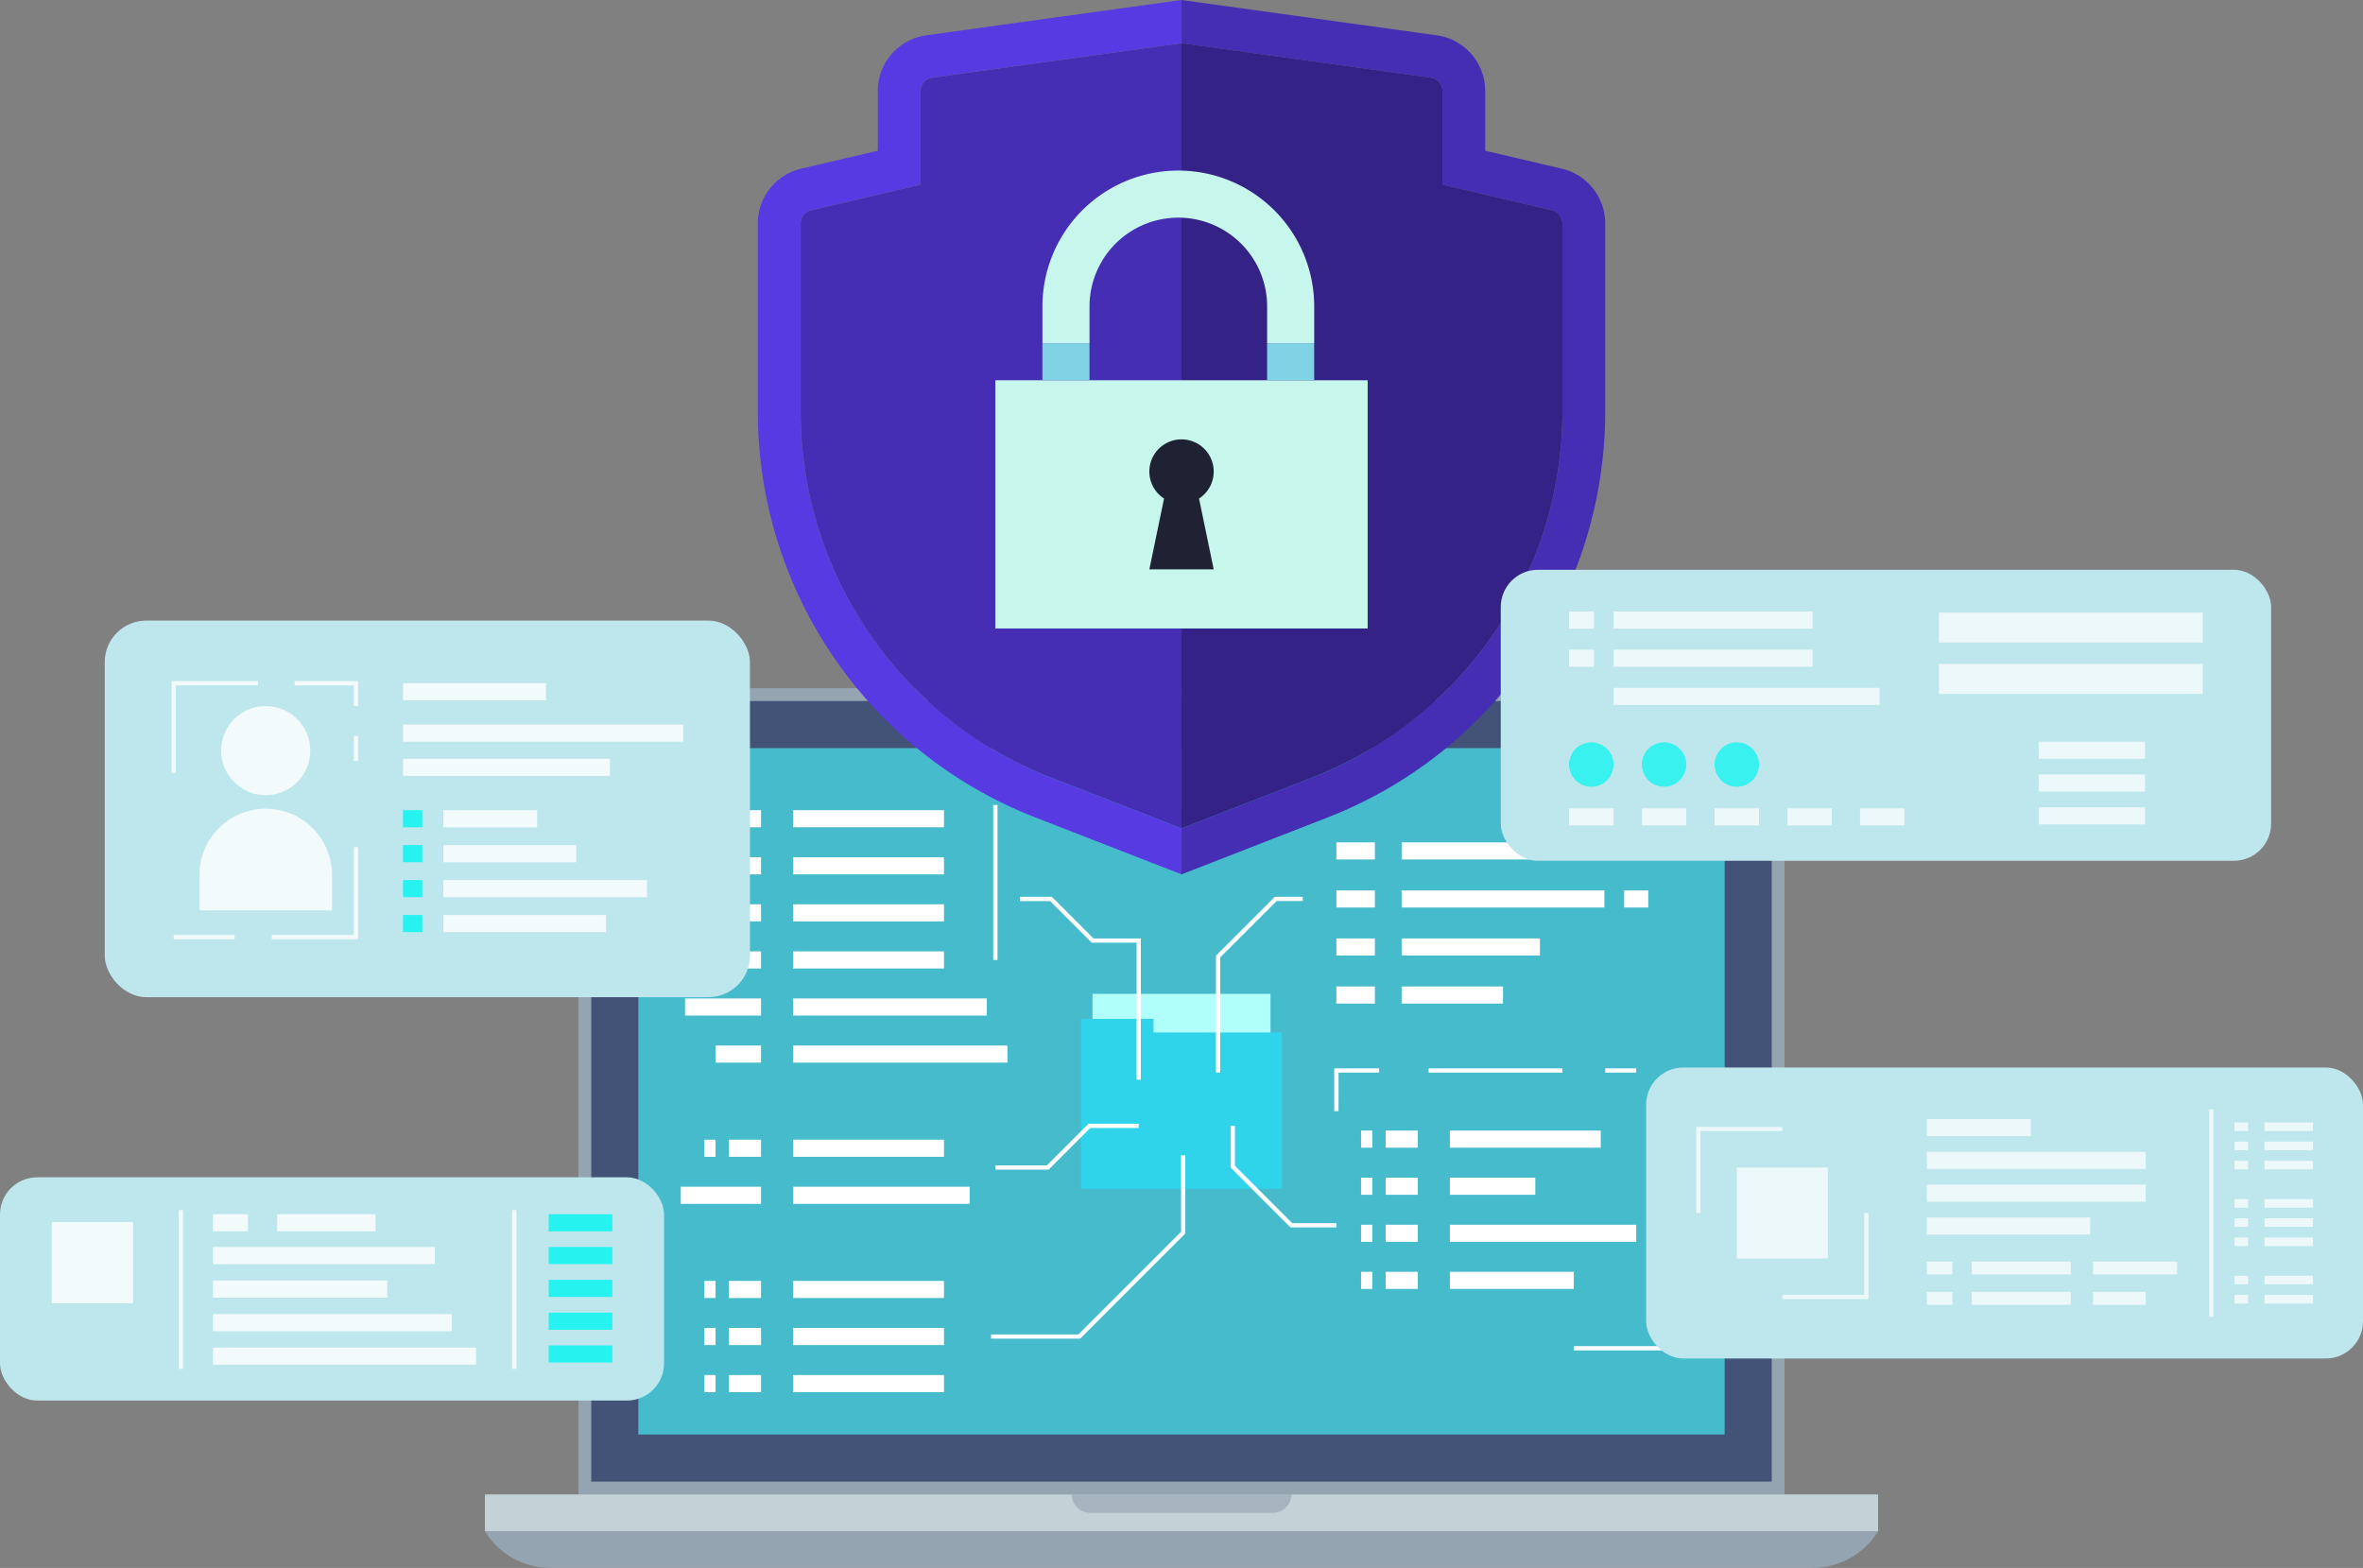 <svg xmlns="http://www.w3.org/2000/svg" width="332.776" height="220.817" viewBox="0 0 332.776 220.817">
  <rect x="0" y="0" width="332.776" height="220.817" fill="#808080" stroke="none"/>
  <g id="Grupo_954684" data-name="Grupo 954684" transform="translate(-1860.984 -3006.508)">
    <g id="Grupo_954588" data-name="Grupo 954588" transform="translate(1929.277 3103.433)">
      <g id="Grupo_954501" data-name="Grupo 954501">
        <g id="Grupo_954499" data-name="Grupo 954499" transform="translate(13.166)">
          <path id="Rectángulo_44979" data-name="Rectángulo 44979" d="M8.73,0h152.4a8.73,8.73,0,0,1,8.73,8.73V113.544a0,0,0,0,1,0,0H0a0,0,0,0,1,0,0V8.73A8.73,8.73,0,0,1,8.73,0Z" fill="#95a4b1"/>
          <path id="Rectángulo_44980" data-name="Rectángulo 44980" d="M6.111,0H109.928a0,0,0,0,1,0,0V166.242a0,0,0,0,1,0,0H6.111A6.111,6.111,0,0,1,0,160.131V6.111A6.111,6.111,0,0,1,6.111,0Z" transform="translate(168.05 1.808) rotate(90)" fill="#435277"/>
          <rect id="Rectángulo_44981" data-name="Rectángulo 44981" width="96.668" height="152.982" transform="translate(161.42 8.438) rotate(90)" fill="#45bbcc"/>
        </g>
        <g id="Grupo_954500" data-name="Grupo 954500" transform="translate(0 113.544)">
          <rect id="Rectángulo_44982" data-name="Rectángulo 44982" width="196.19" height="5.175" fill="#c3d2d7"/>
          <path id="Trazado_637106" data-name="Trazado 637106" d="M2146.869,3324.041H1969.135a10.817,10.817,0,0,1-9.228-5.173H2156.1A10.817,10.817,0,0,1,2146.869,3324.041Z" transform="translate(-1959.907 -3313.693)" fill="#95a4b1"/>
          <path id="Trazado_637107" data-name="Trazado 637107" d="M2107.941,3313.959h-25.763a2.587,2.587,0,0,1-2.587-2.587h30.939A2.587,2.587,0,0,1,2107.941,3313.959Z" transform="translate(-1996.964 -3311.372)" fill="#a6b4c0"/>
        </g>
      </g>
      <g id="Grupo_954587" data-name="Grupo 954587" transform="translate(27.579 16.446)">
        <g id="Grupo_954502" data-name="Grupo 954502" transform="translate(56.365 26.597)">
          <rect id="Rectángulo_44983" data-name="Rectángulo 44983" width="25.062" height="9.923" transform="translate(1.62)" fill="#b0fffa"/>
          <path id="Trazado_637108" data-name="Trazado 637108" d="M2091.712,3216.275v-1.912H2081.5v23.93h28.3v-22.018Z" transform="translate(-2081.5 -3210.834)" fill="#2fd3ea"/>
        </g>
        <g id="Grupo_954586" data-name="Grupo 954586">
          <g id="Grupo_954574" data-name="Grupo 954574" transform="translate(0 0.727)">
            <g id="Grupo_954506" data-name="Grupo 954506" transform="translate(3.315)">
              <g id="Grupo_954503" data-name="Grupo 954503" transform="translate(3.466)">
                <rect id="Rectángulo_44984" data-name="Rectángulo 44984" width="4.52" height="2.411" fill="#fff"/>
              </g>
              <g id="Grupo_954504" data-name="Grupo 954504" transform="translate(12.506)">
                <rect id="Rectángulo_44985" data-name="Rectángulo 44985" width="21.245" height="2.411" fill="#fff"/>
              </g>
              <g id="Grupo_954505" data-name="Grupo 954505">
                <rect id="Rectángulo_44986" data-name="Rectángulo 44986" width="1.582" height="2.411" fill="#fff"/>
              </g>
            </g>
            <g id="Grupo_954510" data-name="Grupo 954510" transform="translate(3.315 6.63)">
              <g id="Grupo_954507" data-name="Grupo 954507" transform="translate(3.466)">
                <rect id="Rectángulo_44987" data-name="Rectángulo 44987" width="4.52" height="2.411" fill="#fff"/>
              </g>
              <g id="Grupo_954508" data-name="Grupo 954508" transform="translate(12.506)">
                <rect id="Rectángulo_44988" data-name="Rectángulo 44988" width="21.245" height="2.411" fill="#fff"/>
              </g>
              <g id="Grupo_954509" data-name="Grupo 954509">
                <rect id="Rectángulo_44989" data-name="Rectángulo 44989" width="1.582" height="2.411" fill="#fff"/>
              </g>
            </g>
            <g id="Grupo_954514" data-name="Grupo 954514" transform="translate(3.315 13.259)">
              <g id="Grupo_954511" data-name="Grupo 954511" transform="translate(3.466)">
                <rect id="Rectángulo_44990" data-name="Rectángulo 44990" width="4.52" height="2.411" fill="#fff"/>
              </g>
              <g id="Grupo_954512" data-name="Grupo 954512" transform="translate(12.506)">
                <rect id="Rectángulo_44991" data-name="Rectángulo 44991" width="21.245" height="2.411" fill="#fff"/>
              </g>
              <g id="Grupo_954513" data-name="Grupo 954513">
                <rect id="Rectángulo_44992" data-name="Rectángulo 44992" width="1.582" height="2.411" fill="#fff"/>
              </g>
            </g>
            <g id="Grupo_954518" data-name="Grupo 954518" transform="translate(3.315 19.889)">
              <g id="Grupo_954515" data-name="Grupo 954515" transform="translate(3.466)">
                <rect id="Rectángulo_44993" data-name="Rectángulo 44993" width="4.52" height="2.411" fill="#fff"/>
              </g>
              <g id="Grupo_954516" data-name="Grupo 954516" transform="translate(12.506)">
                <rect id="Rectángulo_44994" data-name="Rectángulo 44994" width="21.245" height="2.411" fill="#fff"/>
              </g>
              <g id="Grupo_954517" data-name="Grupo 954517">
                <rect id="Rectángulo_44995" data-name="Rectángulo 44995" width="1.582" height="2.411" fill="#fff"/>
              </g>
            </g>
            <g id="Grupo_954521" data-name="Grupo 954521" transform="translate(0.603 26.519)">
              <g id="Grupo_954519" data-name="Grupo 954519">
                <rect id="Rectángulo_44996" data-name="Rectángulo 44996" width="10.698" height="2.411" fill="#fff"/>
              </g>
              <g id="Grupo_954520" data-name="Grupo 954520" transform="translate(15.218)">
                <rect id="Rectángulo_44997" data-name="Rectángulo 44997" width="27.272" height="2.411" fill="#fff"/>
              </g>
            </g>
            <g id="Grupo_954524" data-name="Grupo 954524" transform="translate(4.897 33.149)">
              <g id="Grupo_954522" data-name="Grupo 954522">
                <rect id="Rectángulo_44998" data-name="Rectángulo 44998" width="6.404" height="2.411" fill="#fff"/>
              </g>
              <g id="Grupo_954523" data-name="Grupo 954523" transform="translate(10.924)">
                <rect id="Rectángulo_44999" data-name="Rectángulo 44999" width="30.185" height="2.411" fill="#fff"/>
              </g>
            </g>
            <g id="Grupo_954528" data-name="Grupo 954528" transform="translate(95.804 45.128)">
              <g id="Grupo_954525" data-name="Grupo 954525" transform="translate(3.465)">
                <rect id="Rectángulo_45000" data-name="Rectángulo 45000" width="4.52" height="2.411" fill="#fff"/>
              </g>
              <g id="Grupo_954526" data-name="Grupo 954526" transform="translate(12.506)">
                <rect id="Rectángulo_45001" data-name="Rectángulo 45001" width="21.245" height="2.411" fill="#fff"/>
              </g>
              <g id="Grupo_954527" data-name="Grupo 954527">
                <rect id="Rectángulo_45002" data-name="Rectángulo 45002" width="1.582" height="2.411" fill="#fff"/>
              </g>
            </g>
            <g id="Grupo_954532" data-name="Grupo 954532" transform="translate(95.804 51.758)">
              <g id="Grupo_954529" data-name="Grupo 954529" transform="translate(3.465)">
                <rect id="Rectángulo_45003" data-name="Rectángulo 45003" width="4.52" height="2.411" fill="#fff"/>
              </g>
              <g id="Grupo_954530" data-name="Grupo 954530" transform="translate(12.506)">
                <rect id="Rectángulo_45004" data-name="Rectángulo 45004" width="12.029" height="2.411" fill="#fff"/>
              </g>
              <g id="Grupo_954531" data-name="Grupo 954531">
                <rect id="Rectángulo_45005" data-name="Rectángulo 45005" width="1.582" height="2.411" fill="#fff"/>
              </g>
            </g>
            <g id="Grupo_954536" data-name="Grupo 954536" transform="translate(95.804 58.388)">
              <g id="Grupo_954533" data-name="Grupo 954533" transform="translate(3.465)">
                <rect id="Rectángulo_45006" data-name="Rectángulo 45006" width="4.52" height="2.411" fill="#fff"/>
              </g>
              <g id="Grupo_954534" data-name="Grupo 954534" transform="translate(12.506)">
                <rect id="Rectángulo_45007" data-name="Rectángulo 45007" width="26.243" height="2.411" fill="#fff"/>
              </g>
              <g id="Grupo_954535" data-name="Grupo 954535">
                <rect id="Rectángulo_45008" data-name="Rectángulo 45008" width="1.582" height="2.411" fill="#fff"/>
              </g>
            </g>
            <g id="Grupo_954540" data-name="Grupo 954540" transform="translate(95.804 65.017)">
              <g id="Grupo_954537" data-name="Grupo 954537" transform="translate(3.465)">
                <rect id="Rectángulo_45009" data-name="Rectángulo 45009" width="4.52" height="2.411" fill="#fff"/>
              </g>
              <g id="Grupo_954538" data-name="Grupo 954538" transform="translate(12.506)">
                <rect id="Rectángulo_45010" data-name="Rectángulo 45010" width="17.454" height="2.411" fill="#fff"/>
              </g>
              <g id="Grupo_954539" data-name="Grupo 954539">
                <rect id="Rectángulo_45011" data-name="Rectángulo 45011" width="1.582" height="2.411" fill="#fff"/>
              </g>
            </g>
            <g id="Grupo_954544" data-name="Grupo 954544" transform="translate(3.315 46.408)">
              <g id="Grupo_954541" data-name="Grupo 954541" transform="translate(3.466)">
                <rect id="Rectángulo_45012" data-name="Rectángulo 45012" width="4.52" height="2.411" fill="#fff"/>
              </g>
              <g id="Grupo_954542" data-name="Grupo 954542" transform="translate(12.506)">
                <rect id="Rectángulo_45013" data-name="Rectángulo 45013" width="21.245" height="2.411" fill="#fff"/>
              </g>
              <g id="Grupo_954543" data-name="Grupo 954543">
                <rect id="Rectángulo_45014" data-name="Rectángulo 45014" width="1.582" height="2.411" fill="#fff"/>
              </g>
            </g>
            <g id="Grupo_954547" data-name="Grupo 954547" transform="translate(0 53.038)">
              <g id="Grupo_954545" data-name="Grupo 954545">
                <rect id="Rectángulo_45015" data-name="Rectángulo 45015" width="11.301" height="2.411" fill="#fff"/>
              </g>
              <g id="Grupo_954546" data-name="Grupo 954546" transform="translate(15.821)">
                <rect id="Rectángulo_45016" data-name="Rectángulo 45016" width="24.861" height="2.411" fill="#fff"/>
              </g>
            </g>
            <g id="Grupo_954551" data-name="Grupo 954551" transform="translate(3.315 66.297)">
              <g id="Grupo_954548" data-name="Grupo 954548" transform="translate(3.466)">
                <rect id="Rectángulo_45017" data-name="Rectángulo 45017" width="4.52" height="2.411" fill="#fff"/>
              </g>
              <g id="Grupo_954549" data-name="Grupo 954549" transform="translate(12.506)">
                <rect id="Rectángulo_45018" data-name="Rectángulo 45018" width="21.245" height="2.411" fill="#fff"/>
              </g>
              <g id="Grupo_954550" data-name="Grupo 954550">
                <rect id="Rectángulo_45019" data-name="Rectángulo 45019" width="1.582" height="2.411" fill="#fff"/>
              </g>
            </g>
            <g id="Grupo_954555" data-name="Grupo 954555" transform="translate(3.315 72.927)">
              <g id="Grupo_954552" data-name="Grupo 954552" transform="translate(3.466)">
                <rect id="Rectángulo_45020" data-name="Rectángulo 45020" width="4.52" height="2.411" fill="#fff"/>
              </g>
              <g id="Grupo_954553" data-name="Grupo 954553" transform="translate(12.506)">
                <rect id="Rectángulo_45021" data-name="Rectángulo 45021" width="21.245" height="2.411" fill="#fff"/>
              </g>
              <g id="Grupo_954554" data-name="Grupo 954554">
                <rect id="Rectángulo_45022" data-name="Rectángulo 45022" width="1.582" height="2.411" fill="#fff"/>
              </g>
            </g>
            <g id="Grupo_954559" data-name="Grupo 954559" transform="translate(3.315 79.556)">
              <g id="Grupo_954556" data-name="Grupo 954556" transform="translate(3.466)">
                <rect id="Rectángulo_45023" data-name="Rectángulo 45023" width="4.52" height="2.411" fill="#fff"/>
              </g>
              <g id="Grupo_954557" data-name="Grupo 954557" transform="translate(12.506)">
                <rect id="Rectángulo_45024" data-name="Rectángulo 45024" width="21.245" height="2.411" fill="#fff"/>
              </g>
              <g id="Grupo_954558" data-name="Grupo 954558">
                <rect id="Rectángulo_45025" data-name="Rectángulo 45025" width="1.582" height="2.411" fill="#fff"/>
              </g>
            </g>
            <g id="Grupo_954563" data-name="Grupo 954563" transform="translate(92.326 4.535)">
              <g id="Grupo_954560" data-name="Grupo 954560">
                <rect id="Rectángulo_45026" data-name="Rectángulo 45026" width="5.424" height="2.411" fill="#fff"/>
              </g>
              <g id="Grupo_954561" data-name="Grupo 954561" transform="translate(9.191)">
                <rect id="Rectángulo_45027" data-name="Rectángulo 45027" width="28.553" height="2.411" fill="#fff"/>
              </g>
              <g id="Grupo_954562" data-name="Grupo 954562" transform="translate(40.532)">
                <rect id="Rectángulo_45028" data-name="Rectángulo 45028" width="3.39" height="2.411" fill="#fff"/>
              </g>
            </g>
            <g id="Grupo_954567" data-name="Grupo 954567" transform="translate(92.326 11.301)">
              <g id="Grupo_954564" data-name="Grupo 954564">
                <rect id="Rectángulo_45029" data-name="Rectángulo 45029" width="5.424" height="2.411" fill="#fff"/>
              </g>
              <g id="Grupo_954565" data-name="Grupo 954565" transform="translate(9.191)">
                <rect id="Rectángulo_45030" data-name="Rectángulo 45030" width="28.553" height="2.411" fill="#fff"/>
              </g>
              <g id="Grupo_954566" data-name="Grupo 954566" transform="translate(40.532)">
                <rect id="Rectángulo_45031" data-name="Rectángulo 45031" width="3.39" height="2.411" fill="#fff"/>
              </g>
            </g>
            <g id="Grupo_954570" data-name="Grupo 954570" transform="translate(92.326 18.066)">
              <g id="Grupo_954568" data-name="Grupo 954568">
                <rect id="Rectángulo_45032" data-name="Rectángulo 45032" width="5.424" height="2.411" fill="#fff"/>
              </g>
              <g id="Grupo_954569" data-name="Grupo 954569" transform="translate(9.191)">
                <rect id="Rectángulo_45033" data-name="Rectángulo 45033" width="19.475" height="2.411" fill="#fff"/>
              </g>
            </g>
            <g id="Grupo_954573" data-name="Grupo 954573" transform="translate(92.326 24.831)">
              <g id="Grupo_954571" data-name="Grupo 954571">
                <rect id="Rectángulo_45034" data-name="Rectángulo 45034" width="5.424" height="2.411" fill="#fff"/>
              </g>
              <g id="Grupo_954572" data-name="Grupo 954572" transform="translate(9.191)">
                <rect id="Rectángulo_45035" data-name="Rectángulo 45035" width="14.276" height="2.411" fill="#fff"/>
              </g>
            </g>
          </g>
          <g id="Grupo_954585" data-name="Grupo 954585" transform="translate(43.696)">
            <g id="Grupo_954575" data-name="Grupo 954575" transform="translate(0.301)">
              <rect id="Rectángulo_45036" data-name="Rectángulo 45036" width="0.603" height="21.822" fill="#fff"/>
            </g>
            <g id="Grupo_954576" data-name="Grupo 954576" transform="translate(4.068 12.932)">
              <path id="Trazado_637109" data-name="Trazado 637109" d="M2086.068,3215.223h-.6v-19.3h-6.315l-5.864-5.864h-4.245v-.6h4.494l5.864,5.864h6.668Z" transform="translate(-2069.041 -3189.458)" fill="#fff"/>
            </g>
            <g id="Grupo_954577" data-name="Grupo 954577" transform="translate(0.603 44.887)">
              <path id="Trazado_637110" data-name="Trazado 637110" d="M2071.529,3242.212h-7.508v-.6h7.258l5.864-5.864h7.069v.6h-6.819Z" transform="translate(-2064.021 -3235.745)" fill="#fff"/>
            </g>
            <g id="Grupo_954578" data-name="Grupo 954578" transform="translate(0 49.345)">
              <path id="Trazado_637111" data-name="Trazado 637111" d="M2075.7,3268.018h-12.555v-.6h12.306l14.452-14.451V3242.2h.6v11.011Z" transform="translate(-2063.148 -3242.202)" fill="#fff"/>
            </g>
            <g id="Grupo_954579" data-name="Grupo 954579" transform="translate(31.667 12.932)">
              <path id="Trazado_637112" data-name="Trazado 637112" d="M2109.621,3214.218h-.6v-16.473l8.288-8.288h3.942v.6h-3.692l-7.935,7.935Z" transform="translate(-2109.018 -3189.458)" fill="#fff"/>
            </g>
            <g id="Grupo_954580" data-name="Grupo 954580" transform="translate(33.751 45.189)">
              <path id="Trazado_637113" data-name="Trazado 637113" d="M2126.916,3250.483h-6.465l-8.414-8.414v-5.888h.6v5.639l8.061,8.061h6.216Z" transform="translate(-2112.037 -3236.181)" fill="#fff"/>
            </g>
            <g id="Grupo_954581" data-name="Grupo 954581" transform="translate(48.329 37.09)">
              <path id="Trazado_637114" data-name="Trazado 637114" d="M2133.756,3230.477h-.6v-6.027h6.316v.6h-5.713Z" transform="translate(-2133.153 -3224.45)" fill="#fff"/>
            </g>
            <g id="Grupo_954582" data-name="Grupo 954582" transform="translate(82.068 65.97)">
              <path id="Trazado_637115" data-name="Trazado 637115" d="M2194.58,3277.131h-12.556v-.6h11.953v-10.246h.6Z" transform="translate(-2182.024 -3266.283)" fill="#fff"/>
            </g>
            <g id="Grupo_954583" data-name="Grupo 954583" transform="translate(61.626 37.09)">
              <rect id="Rectángulo_45037" data-name="Rectángulo 45037" width="18.834" height="0.603" fill="#fff"/>
            </g>
            <g id="Grupo_954584" data-name="Grupo 954584" transform="translate(86.487 37.09)">
              <rect id="Rectángulo_45038" data-name="Rectángulo 45038" width="4.37" height="0.603" fill="#fff"/>
            </g>
          </g>
        </g>
      </g>
    </g>
    <g id="Grupo_954592" data-name="Grupo 954592" transform="translate(1967.705 3006.508)">
      <g id="Grupo_954589" data-name="Grupo 954589">
        <path id="Trazado_637116" data-name="Trazado 637116" d="M2056.838,3116.014a55.311,55.311,0,0,1-35.242-51.541v-26.5a1.886,1.886,0,0,1,1.462-1.844l15.435-3.618v-13.19a1.9,1.9,0,0,1,1.634-1.875l35.109-4.857v-6.084l-35.935,4.971a7.92,7.92,0,0,0-6.835,7.845v8.413l-10.784,2.527a7.921,7.921,0,0,0-6.113,7.712v26.5a61.336,61.336,0,0,0,39.082,57.157l20.585,8.016v-6.468Z" transform="translate(-2015.569 -3006.508)" fill="#583ae2"/>
        <path id="Trazado_637117" data-name="Trazado 637117" d="M2155.552,3030.264l-10.784-2.527v-8.413a7.92,7.92,0,0,0-6.835-7.845L2102,3006.508v6.084l35.11,4.857a1.9,1.9,0,0,1,1.633,1.875v13.19l15.435,3.618a1.886,1.886,0,0,1,1.462,1.844v26.5a55.31,55.31,0,0,1-35.241,51.541l-18.4,7.164v6.468l20.586-8.016a61.336,61.336,0,0,0,39.081-57.157v-26.5A7.92,7.92,0,0,0,2155.552,3030.264Z" transform="translate(-2042.33 -3006.508)" fill="#462eb4"/>
        <path id="Trazado_637118" data-name="Trazado 637118" d="M2041.2,3022.053v13.19l-15.435,3.618a1.886,1.886,0,0,0-1.461,1.844v26.5a55.31,55.31,0,0,0,35.242,51.541l18.4,7.164V3015.321l-35.109,4.857A1.9,1.9,0,0,0,2041.2,3022.053Z" transform="translate(-2018.272 -3009.237)" fill="#462eb4"/>
        <path id="Trazado_637119" data-name="Trazado 637119" d="M2102,3122.673v3.234l18.4-7.164a55.31,55.31,0,0,0,35.241-51.541v-26.5a1.886,1.886,0,0,0-1.462-1.844l-15.435-3.618v-13.19a1.9,1.9,0,0,0-1.633-1.875l-35.11-4.857v107.352Z" transform="translate(-2042.33 -3009.237)" fill="#342287"/>
      </g>
      <g id="Grupo_954591" data-name="Grupo 954591" transform="translate(33.45 24.023)">
        <rect id="Rectángulo_45039" data-name="Rectángulo 45039" width="52.435" height="34.957" transform="translate(0 29.532)" fill="#c7f6ed"/>
        <g id="Grupo_954590" data-name="Grupo 954590" transform="translate(6.629)">
          <rect id="Rectángulo_45040" data-name="Rectángulo 45040" width="6.63" height="5.216" transform="translate(0 24.316)" fill="#80d3e4"/>
          <rect id="Rectángulo_45041" data-name="Rectángulo 45041" width="6.63" height="5.216" transform="translate(31.642 24.316)" fill="#80d3e4"/>
          <path id="Trazado_637120" data-name="Trazado 637120" d="M2111.9,3060.441a19.136,19.136,0,0,0-38.272,0v5.18h6.63v-5.18a12.506,12.506,0,1,1,25.012,0v5.18h6.63Z" transform="translate(-2073.624 -3041.305)" fill="#c7f6ed"/>
        </g>
        <path id="Trazado_637121" data-name="Trazado 637121" d="M2104.5,3100.675a4.531,4.531,0,1,0-6.993,3.8l-2.068,9.972h9.061l-2.068-9.972A4.524,4.524,0,0,0,2104.5,3100.675Z" transform="translate(-2073.748 -3058.285)" fill="#1f2232"/>
      </g>
    </g>
    <rect id="Rectángulo_45042" data-name="Rectángulo 45042" width="108.486" height="40.984" rx="5.238" transform="translate(2072.334 3086.754)" fill="#bee7ed"/>
    <g id="Grupo_954611" data-name="Grupo 954611" transform="translate(2081.957 3092.631)" opacity="0.7">
      <g id="Grupo_954593" data-name="Grupo 954593" transform="translate(0)">
        <rect id="Rectángulo_45043" data-name="Rectángulo 45043" width="3.503" height="2.411" fill="#fff"/>
      </g>
      <g id="Grupo_954594" data-name="Grupo 954594" transform="translate(6.253)">
        <rect id="Rectángulo_45044" data-name="Rectángulo 45044" width="28.04" height="2.411" fill="#fff"/>
      </g>
      <g id="Grupo_954595" data-name="Grupo 954595" transform="translate(0 5.374)">
        <rect id="Rectángulo_45045" data-name="Rectángulo 45045" width="3.503" height="2.411" fill="#fff"/>
      </g>
      <g id="Grupo_954596" data-name="Grupo 954596" transform="translate(6.253 5.374)">
        <rect id="Rectángulo_45046" data-name="Rectángulo 45046" width="28.04" height="2.411" fill="#fff"/>
      </g>
      <g id="Grupo_954597" data-name="Grupo 954597" transform="translate(6.253 10.748)">
        <rect id="Rectángulo_45047" data-name="Rectángulo 45047" width="37.482" height="2.411" fill="#fff"/>
      </g>
      <g id="Grupo_954598" data-name="Grupo 954598" transform="translate(52.072 0.151)">
        <rect id="Rectángulo_45048" data-name="Rectángulo 45048" width="37.167" height="4.219" fill="#fff"/>
      </g>
      <g id="Grupo_954599" data-name="Grupo 954599" transform="translate(52.072 7.383)">
        <rect id="Rectángulo_45049" data-name="Rectángulo 45049" width="37.167" height="4.219" fill="#fff"/>
      </g>
      <g id="Grupo_954600" data-name="Grupo 954600" transform="translate(0 18.425)">
        <path id="Trazado_637122" data-name="Trazado 637122" d="M2187.317,3161.073a3.126,3.126,0,1,1-3.127-3.127A3.126,3.126,0,0,1,2187.317,3161.073Z" transform="translate(-2181.064 -3157.946)" fill="#00f5f0"/>
      </g>
      <g id="Grupo_954601" data-name="Grupo 954601" transform="translate(10.246 18.425)">
        <path id="Trazado_637123" data-name="Trazado 637123" d="M2202.158,3161.073a3.126,3.126,0,1,1-3.126-3.127A3.126,3.126,0,0,1,2202.158,3161.073Z" transform="translate(-2195.905 -3157.946)" fill="#00f5f0"/>
      </g>
      <g id="Grupo_954602" data-name="Grupo 954602" transform="translate(20.492 18.425)">
        <path id="Trazado_637124" data-name="Trazado 637124" d="M2217,3161.073a3.127,3.127,0,1,1-3.127-3.127A3.127,3.127,0,0,1,2217,3161.073Z" transform="translate(-2210.746 -3157.946)" fill="#00f5f0"/>
      </g>
      <g id="Grupo_954603" data-name="Grupo 954603" transform="translate(0 27.714)">
        <rect id="Rectángulo_45050" data-name="Rectángulo 45050" width="6.253" height="2.411" fill="#fff"/>
      </g>
      <g id="Grupo_954604" data-name="Grupo 954604" transform="translate(10.246 27.714)">
        <rect id="Rectángulo_45051" data-name="Rectángulo 45051" width="6.253" height="2.411" fill="#fff"/>
      </g>
      <g id="Grupo_954605" data-name="Grupo 954605" transform="translate(20.492 27.714)">
        <rect id="Rectángulo_45052" data-name="Rectángulo 45052" width="6.253" height="2.411" fill="#fff"/>
      </g>
      <g id="Grupo_954606" data-name="Grupo 954606" transform="translate(30.738 27.714)">
        <rect id="Rectángulo_45053" data-name="Rectángulo 45053" width="6.253" height="2.411" fill="#fff"/>
      </g>
      <g id="Grupo_954607" data-name="Grupo 954607" transform="translate(40.984 27.714)">
        <rect id="Rectángulo_45054" data-name="Rectángulo 45054" width="6.253" height="2.411" fill="#fff"/>
      </g>
      <g id="Grupo_954608" data-name="Grupo 954608" transform="translate(66.135 18.332)">
        <rect id="Rectángulo_45055" data-name="Rectángulo 45055" width="14.967" height="2.411" fill="#fff"/>
      </g>
      <g id="Grupo_954609" data-name="Grupo 954609" transform="translate(66.135 22.953)">
        <rect id="Rectángulo_45056" data-name="Rectángulo 45056" width="14.967" height="2.411" fill="#fff"/>
      </g>
      <g id="Grupo_954610" data-name="Grupo 954610" transform="translate(66.135 27.573)">
        <rect id="Rectángulo_45057" data-name="Rectángulo 45057" width="14.967" height="2.411" fill="#fff"/>
      </g>
    </g>
    <rect id="Rectángulo_45058" data-name="Rectángulo 45058" width="100.952" height="40.984" rx="5.238" transform="translate(2092.808 3156.849)" fill="#bee7ed"/>
    <g id="Grupo_954647" data-name="Grupo 954647" transform="translate(2099.85 3162.725)" opacity="0.7">
      <g id="Grupo_954618" data-name="Grupo 954618" transform="translate(0 2.483)">
        <g id="Grupo_954616" data-name="Grupo 954616">
          <g id="Grupo_954613" data-name="Grupo 954613" transform="translate(12.132 12.133)">
            <g id="Grupo_954612" data-name="Grupo 954612">
              <path id="Trazado_637125" data-name="Trazado 637125" d="M2236.687,3266.092h-12.132v-.6h11.53v-11.53h.6Z" transform="translate(-2224.554 -3253.96)" fill="#fff"/>
            </g>
          </g>
          <g id="Grupo_954615" data-name="Grupo 954615">
            <g id="Grupo_954614" data-name="Grupo 954614">
              <path id="Trazado_637126" data-name="Trazado 637126" d="M2207.583,3248.518h-.6v-12.133h12.132v.6h-11.53Z" transform="translate(-2206.981 -3236.385)" fill="#fff"/>
            </g>
          </g>
        </g>
        <g id="Grupo_954617" data-name="Grupo 954617" transform="translate(5.725 5.726)">
          <rect id="Rectángulo_45059" data-name="Rectángulo 45059" width="12.814" height="12.814" fill="#fff"/>
        </g>
      </g>
      <g id="Grupo_954619" data-name="Grupo 954619" transform="translate(32.486 1.381)">
        <rect id="Rectángulo_45060" data-name="Rectángulo 45060" width="14.655" height="2.411" fill="#fff"/>
      </g>
      <g id="Grupo_954620" data-name="Grupo 954620" transform="translate(32.486 6.002)">
        <rect id="Rectángulo_45061" data-name="Rectángulo 45061" width="30.827" height="2.411" fill="#fff"/>
      </g>
      <g id="Grupo_954621" data-name="Grupo 954621" transform="translate(32.486 10.623)">
        <rect id="Rectángulo_45062" data-name="Rectángulo 45062" width="30.827" height="2.411" fill="#fff"/>
      </g>
      <g id="Grupo_954622" data-name="Grupo 954622" transform="translate(32.486 15.244)">
        <rect id="Rectángulo_45063" data-name="Rectángulo 45063" width="22.992" height="2.411" fill="#fff"/>
      </g>
      <g id="Grupo_954629" data-name="Grupo 954629" transform="translate(32.486 21.471)">
        <g id="Grupo_954623" data-name="Grupo 954623">
          <rect id="Rectángulo_45064" data-name="Rectángulo 45064" width="3.606" height="1.808" fill="#fff"/>
        </g>
        <g id="Grupo_954624" data-name="Grupo 954624" transform="translate(6.328)">
          <rect id="Rectángulo_45065" data-name="Rectángulo 45065" width="13.952" height="1.808" fill="#fff"/>
        </g>
        <g id="Grupo_954625" data-name="Grupo 954625" transform="translate(23.405)">
          <rect id="Rectángulo_45066" data-name="Rectángulo 45066" width="11.843" height="1.808" fill="#fff"/>
        </g>
        <g id="Grupo_954626" data-name="Grupo 954626" transform="translate(0 4.269)">
          <rect id="Rectángulo_45067" data-name="Rectángulo 45067" width="3.606" height="1.808" fill="#fff"/>
        </g>
        <g id="Grupo_954627" data-name="Grupo 954627" transform="translate(6.328 4.269)">
          <rect id="Rectángulo_45068" data-name="Rectángulo 45068" width="13.952" height="1.808" fill="#fff"/>
        </g>
        <g id="Grupo_954628" data-name="Grupo 954628" transform="translate(23.405 4.269)">
          <rect id="Rectángulo_45069" data-name="Rectángulo 45069" width="7.423" height="1.808" fill="#fff"/>
        </g>
      </g>
      <g id="Grupo_954630" data-name="Grupo 954630" transform="translate(72.253)">
        <rect id="Rectángulo_45070" data-name="Rectángulo 45070" width="0.603" height="29.231" fill="#fff"/>
      </g>
      <g id="Grupo_954631" data-name="Grupo 954631" transform="translate(75.819 1.864)">
        <rect id="Rectángulo_45071" data-name="Rectángulo 45071" width="1.909" height="1.205" fill="#fff"/>
      </g>
      <g id="Grupo_954632" data-name="Grupo 954632" transform="translate(80.038 1.864)">
        <rect id="Rectángulo_45072" data-name="Rectángulo 45072" width="6.831" height="1.205" fill="#fff"/>
      </g>
      <g id="Grupo_954633" data-name="Grupo 954633" transform="translate(75.819 4.564)">
        <rect id="Rectángulo_45073" data-name="Rectángulo 45073" width="1.909" height="1.205" fill="#fff"/>
      </g>
      <g id="Grupo_954634" data-name="Grupo 954634" transform="translate(80.038 4.564)">
        <rect id="Rectángulo_45074" data-name="Rectángulo 45074" width="6.831" height="1.205" fill="#fff"/>
      </g>
      <g id="Grupo_954635" data-name="Grupo 954635" transform="translate(75.819 7.264)">
        <rect id="Rectángulo_45075" data-name="Rectángulo 45075" width="1.909" height="1.205" fill="#fff"/>
      </g>
      <g id="Grupo_954636" data-name="Grupo 954636" transform="translate(80.038 7.264)">
        <rect id="Rectángulo_45076" data-name="Rectángulo 45076" width="6.831" height="1.205" fill="#fff"/>
      </g>
      <g id="Grupo_954637" data-name="Grupo 954637" transform="translate(75.819 12.663)">
        <rect id="Rectángulo_45077" data-name="Rectángulo 45077" width="1.909" height="1.205" fill="#fff"/>
      </g>
      <g id="Grupo_954638" data-name="Grupo 954638" transform="translate(80.038 12.663)">
        <rect id="Rectángulo_45078" data-name="Rectángulo 45078" width="6.831" height="1.205" fill="#fff"/>
      </g>
      <g id="Grupo_954639" data-name="Grupo 954639" transform="translate(75.819 15.362)">
        <rect id="Rectángulo_45079" data-name="Rectángulo 45079" width="1.909" height="1.205" fill="#fff"/>
      </g>
      <g id="Grupo_954640" data-name="Grupo 954640" transform="translate(80.038 15.362)">
        <rect id="Rectángulo_45080" data-name="Rectángulo 45080" width="6.831" height="1.205" fill="#fff"/>
      </g>
      <g id="Grupo_954641" data-name="Grupo 954641" transform="translate(75.819 18.062)">
        <rect id="Rectángulo_45081" data-name="Rectángulo 45081" width="1.909" height="1.205" fill="#fff"/>
      </g>
      <g id="Grupo_954642" data-name="Grupo 954642" transform="translate(80.038 18.062)">
        <rect id="Rectángulo_45082" data-name="Rectángulo 45082" width="6.831" height="1.205" fill="#fff"/>
      </g>
      <g id="Grupo_954643" data-name="Grupo 954643" transform="translate(75.819 23.461)">
        <rect id="Rectángulo_45083" data-name="Rectángulo 45083" width="1.909" height="1.205" fill="#fff"/>
      </g>
      <g id="Grupo_954644" data-name="Grupo 954644" transform="translate(80.038 23.461)">
        <rect id="Rectángulo_45084" data-name="Rectángulo 45084" width="6.831" height="1.205" fill="#fff"/>
      </g>
      <g id="Grupo_954645" data-name="Grupo 954645" transform="translate(75.819 26.16)">
        <rect id="Rectángulo_45085" data-name="Rectángulo 45085" width="1.909" height="1.205" fill="#fff"/>
      </g>
      <g id="Grupo_954646" data-name="Grupo 954646" transform="translate(80.038 26.16)">
        <rect id="Rectángulo_45086" data-name="Rectángulo 45086" width="6.831" height="1.205" fill="#fff"/>
      </g>
    </g>
    <rect id="Rectángulo_45087" data-name="Rectángulo 45087" width="90.865" height="53.037" rx="5.849" transform="translate(1966.599 3146.944) rotate(180)" fill="#bee7ed"/>
    <g id="Grupo_954668" data-name="Grupo 954668" transform="translate(1885.142 3102.425)" opacity="0.8">
      <g id="Grupo_954656" data-name="Grupo 954656">
        <g id="Grupo_954650" data-name="Grupo 954650" transform="translate(3.918 3.519)">
          <g id="Grupo_954648" data-name="Grupo 954648" transform="translate(3.065)">
            <circle id="Elipse_5470" data-name="Elipse 5470" cx="6.277" cy="6.277" r="6.277" fill="#fff"/>
          </g>
          <g id="Grupo_954649" data-name="Grupo 954649" transform="translate(0 14.461)">
            <path id="Rectángulo_45088" data-name="Rectángulo 45088" d="M9.342,0h0a9.342,9.342,0,0,1,9.342,9.342v4.972a0,0,0,0,1,0,0H0a0,0,0,0,1,0,0V9.342A9.342,9.342,0,0,1,9.342,0Z" fill="#fff"/>
          </g>
        </g>
        <g id="Grupo_954651" data-name="Grupo 954651">
          <path id="Trazado_637127" data-name="Trazado 637127" d="M1896.58,3158.4h-.6v-12.958h12.155v.6H1896.58Z" transform="translate(-1895.978 -3145.443)" fill="#fff"/>
        </g>
        <g id="Grupo_954652" data-name="Grupo 954652" transform="translate(14.114 23.405)">
          <path id="Trazado_637128" data-name="Trazado 637128" d="M1928.576,3192.3h-12.154v-.6h11.552v-12.355h.6Z" transform="translate(-1916.422 -3179.345)" fill="#fff"/>
        </g>
        <g id="Grupo_954653" data-name="Grupo 954653" transform="translate(0.301 35.76)">
          <rect id="Rectángulo_45089" data-name="Rectángulo 45089" width="8.59" height="0.603" fill="#fff"/>
        </g>
        <g id="Grupo_954654" data-name="Grupo 954654" transform="translate(17.329)">
          <path id="Trazado_637129" data-name="Trazado 637129" d="M1930.018,3148.963h-.6v-2.917h-8.337v-.6h8.94Z" transform="translate(-1921.078 -3145.443)" fill="#fff"/>
        </g>
        <g id="Grupo_954655" data-name="Grupo 954655" transform="translate(25.666 7.734)">
          <rect id="Rectángulo_45090" data-name="Rectángulo 45090" width="0.603" height="3.516" fill="#fff"/>
        </g>
      </g>
      <g id="Grupo_954657" data-name="Grupo 954657" transform="translate(32.597 0.301)">
        <rect id="Rectángulo_45091" data-name="Rectángulo 45091" width="20.142" height="2.411" fill="#fff"/>
      </g>
      <g id="Grupo_954658" data-name="Grupo 954658" transform="translate(32.597 6.127)">
        <rect id="Rectángulo_45092" data-name="Rectángulo 45092" width="39.452" height="2.411" fill="#fff"/>
      </g>
      <g id="Grupo_954659" data-name="Grupo 954659" transform="translate(32.597 10.949)">
        <rect id="Rectángulo_45093" data-name="Rectángulo 45093" width="29.131" height="2.411" fill="#fff"/>
      </g>
      <g id="Grupo_954660" data-name="Grupo 954660" transform="translate(32.597 18.181)">
        <rect id="Rectángulo_45094" data-name="Rectángulo 45094" width="2.712" height="2.411" fill="#00f5f0"/>
      </g>
      <g id="Grupo_954661" data-name="Grupo 954661" transform="translate(38.273 18.181)">
        <rect id="Rectángulo_45095" data-name="Rectángulo 45095" width="13.209" height="2.411" fill="#fff"/>
      </g>
      <g id="Grupo_954662" data-name="Grupo 954662" transform="translate(32.597 23.104)">
        <rect id="Rectángulo_45096" data-name="Rectángulo 45096" width="2.712" height="2.411" fill="#00f5f0"/>
      </g>
      <g id="Grupo_954663" data-name="Grupo 954663" transform="translate(38.273 23.104)">
        <rect id="Rectángulo_45097" data-name="Rectángulo 45097" width="18.734" height="2.411" fill="#fff"/>
      </g>
      <g id="Grupo_954664" data-name="Grupo 954664" transform="translate(32.597 28.025)">
        <rect id="Rectángulo_45098" data-name="Rectángulo 45098" width="2.712" height="2.411" fill="#00f5f0"/>
      </g>
      <g id="Grupo_954665" data-name="Grupo 954665" transform="translate(38.273 28.025)">
        <rect id="Rectángulo_45099" data-name="Rectángulo 45099" width="28.678" height="2.411" fill="#fff"/>
      </g>
      <g id="Grupo_954666" data-name="Grupo 954666" transform="translate(32.597 32.947)">
        <rect id="Rectángulo_45100" data-name="Rectángulo 45100" width="2.712" height="2.411" fill="#00f5f0"/>
      </g>
      <g id="Grupo_954667" data-name="Grupo 954667" transform="translate(38.273 32.947)">
        <rect id="Rectángulo_45101" data-name="Rectángulo 45101" width="22.904" height="2.411" fill="#fff"/>
      </g>
    </g>
    <rect id="Rectángulo_45102" data-name="Rectángulo 45102" width="93.519" height="31.441" rx="5.238" transform="translate(1954.503 3203.755) rotate(180)" fill="#bee7ed"/>
    <g id="Grupo_954683" data-name="Grupo 954683" transform="translate(1868.267 3176.933)" opacity="0.8">
      <g id="Grupo_954669" data-name="Grupo 954669" transform="translate(0 1.683)">
        <rect id="Rectángulo_45103" data-name="Rectángulo 45103" width="11.451" height="11.451" fill="#fff"/>
      </g>
      <g id="Grupo_954670" data-name="Grupo 954670" transform="translate(22.702 0.578)">
        <rect id="Rectángulo_45104" data-name="Rectángulo 45104" width="4.922" height="2.411" fill="#fff"/>
      </g>
      <g id="Grupo_954671" data-name="Grupo 954671" transform="translate(31.742 0.578)">
        <rect id="Rectángulo_45105" data-name="Rectángulo 45105" width="13.862" height="2.411" fill="#fff"/>
      </g>
      <g id="Grupo_954672" data-name="Grupo 954672" transform="translate(69.989 0.578)">
        <rect id="Rectángulo_45106" data-name="Rectángulo 45106" width="8.965" height="2.411" fill="#00f5f0"/>
      </g>
      <g id="Grupo_954673" data-name="Grupo 954673" transform="translate(69.989 5.198)">
        <rect id="Rectángulo_45107" data-name="Rectángulo 45107" width="8.965" height="2.411" fill="#00f5f0"/>
      </g>
      <g id="Grupo_954674" data-name="Grupo 954674" transform="translate(69.989 9.819)">
        <rect id="Rectángulo_45108" data-name="Rectángulo 45108" width="8.965" height="2.411" fill="#00f5f0"/>
      </g>
      <g id="Grupo_954675" data-name="Grupo 954675" transform="translate(69.989 14.44)">
        <rect id="Rectángulo_45109" data-name="Rectángulo 45109" width="8.965" height="2.411" fill="#00f5f0"/>
      </g>
      <g id="Grupo_954676" data-name="Grupo 954676" transform="translate(69.989 19.06)">
        <rect id="Rectángulo_45110" data-name="Rectángulo 45110" width="8.965" height="2.411" fill="#00f5f0"/>
      </g>
      <g id="Grupo_954677" data-name="Grupo 954677" transform="translate(22.702 5.198)">
        <rect id="Rectángulo_45111" data-name="Rectángulo 45111" width="31.261" height="2.411" fill="#fff"/>
      </g>
      <g id="Grupo_954678" data-name="Grupo 954678" transform="translate(22.702 9.92)">
        <rect id="Rectángulo_45112" data-name="Rectángulo 45112" width="24.56" height="2.411" fill="#fff"/>
      </g>
      <g id="Grupo_954679" data-name="Grupo 954679" transform="translate(22.702 14.641)">
        <rect id="Rectángulo_45113" data-name="Rectángulo 45113" width="33.651" height="2.411" fill="#fff"/>
      </g>
      <g id="Grupo_954680" data-name="Grupo 954680" transform="translate(22.702 19.362)">
        <rect id="Rectángulo_45114" data-name="Rectángulo 45114" width="37.066" height="2.411" fill="#fff"/>
      </g>
      <g id="Grupo_954681" data-name="Grupo 954681" transform="translate(17.88)">
        <rect id="Rectángulo_45115" data-name="Rectángulo 45115" width="0.603" height="22.351" fill="#fff"/>
      </g>
      <g id="Grupo_954682" data-name="Grupo 954682" transform="translate(64.842)">
        <rect id="Rectángulo_45116" data-name="Rectángulo 45116" width="0.603" height="22.351" fill="#fff"/>
      </g>
    </g>
  </g>
</svg>
